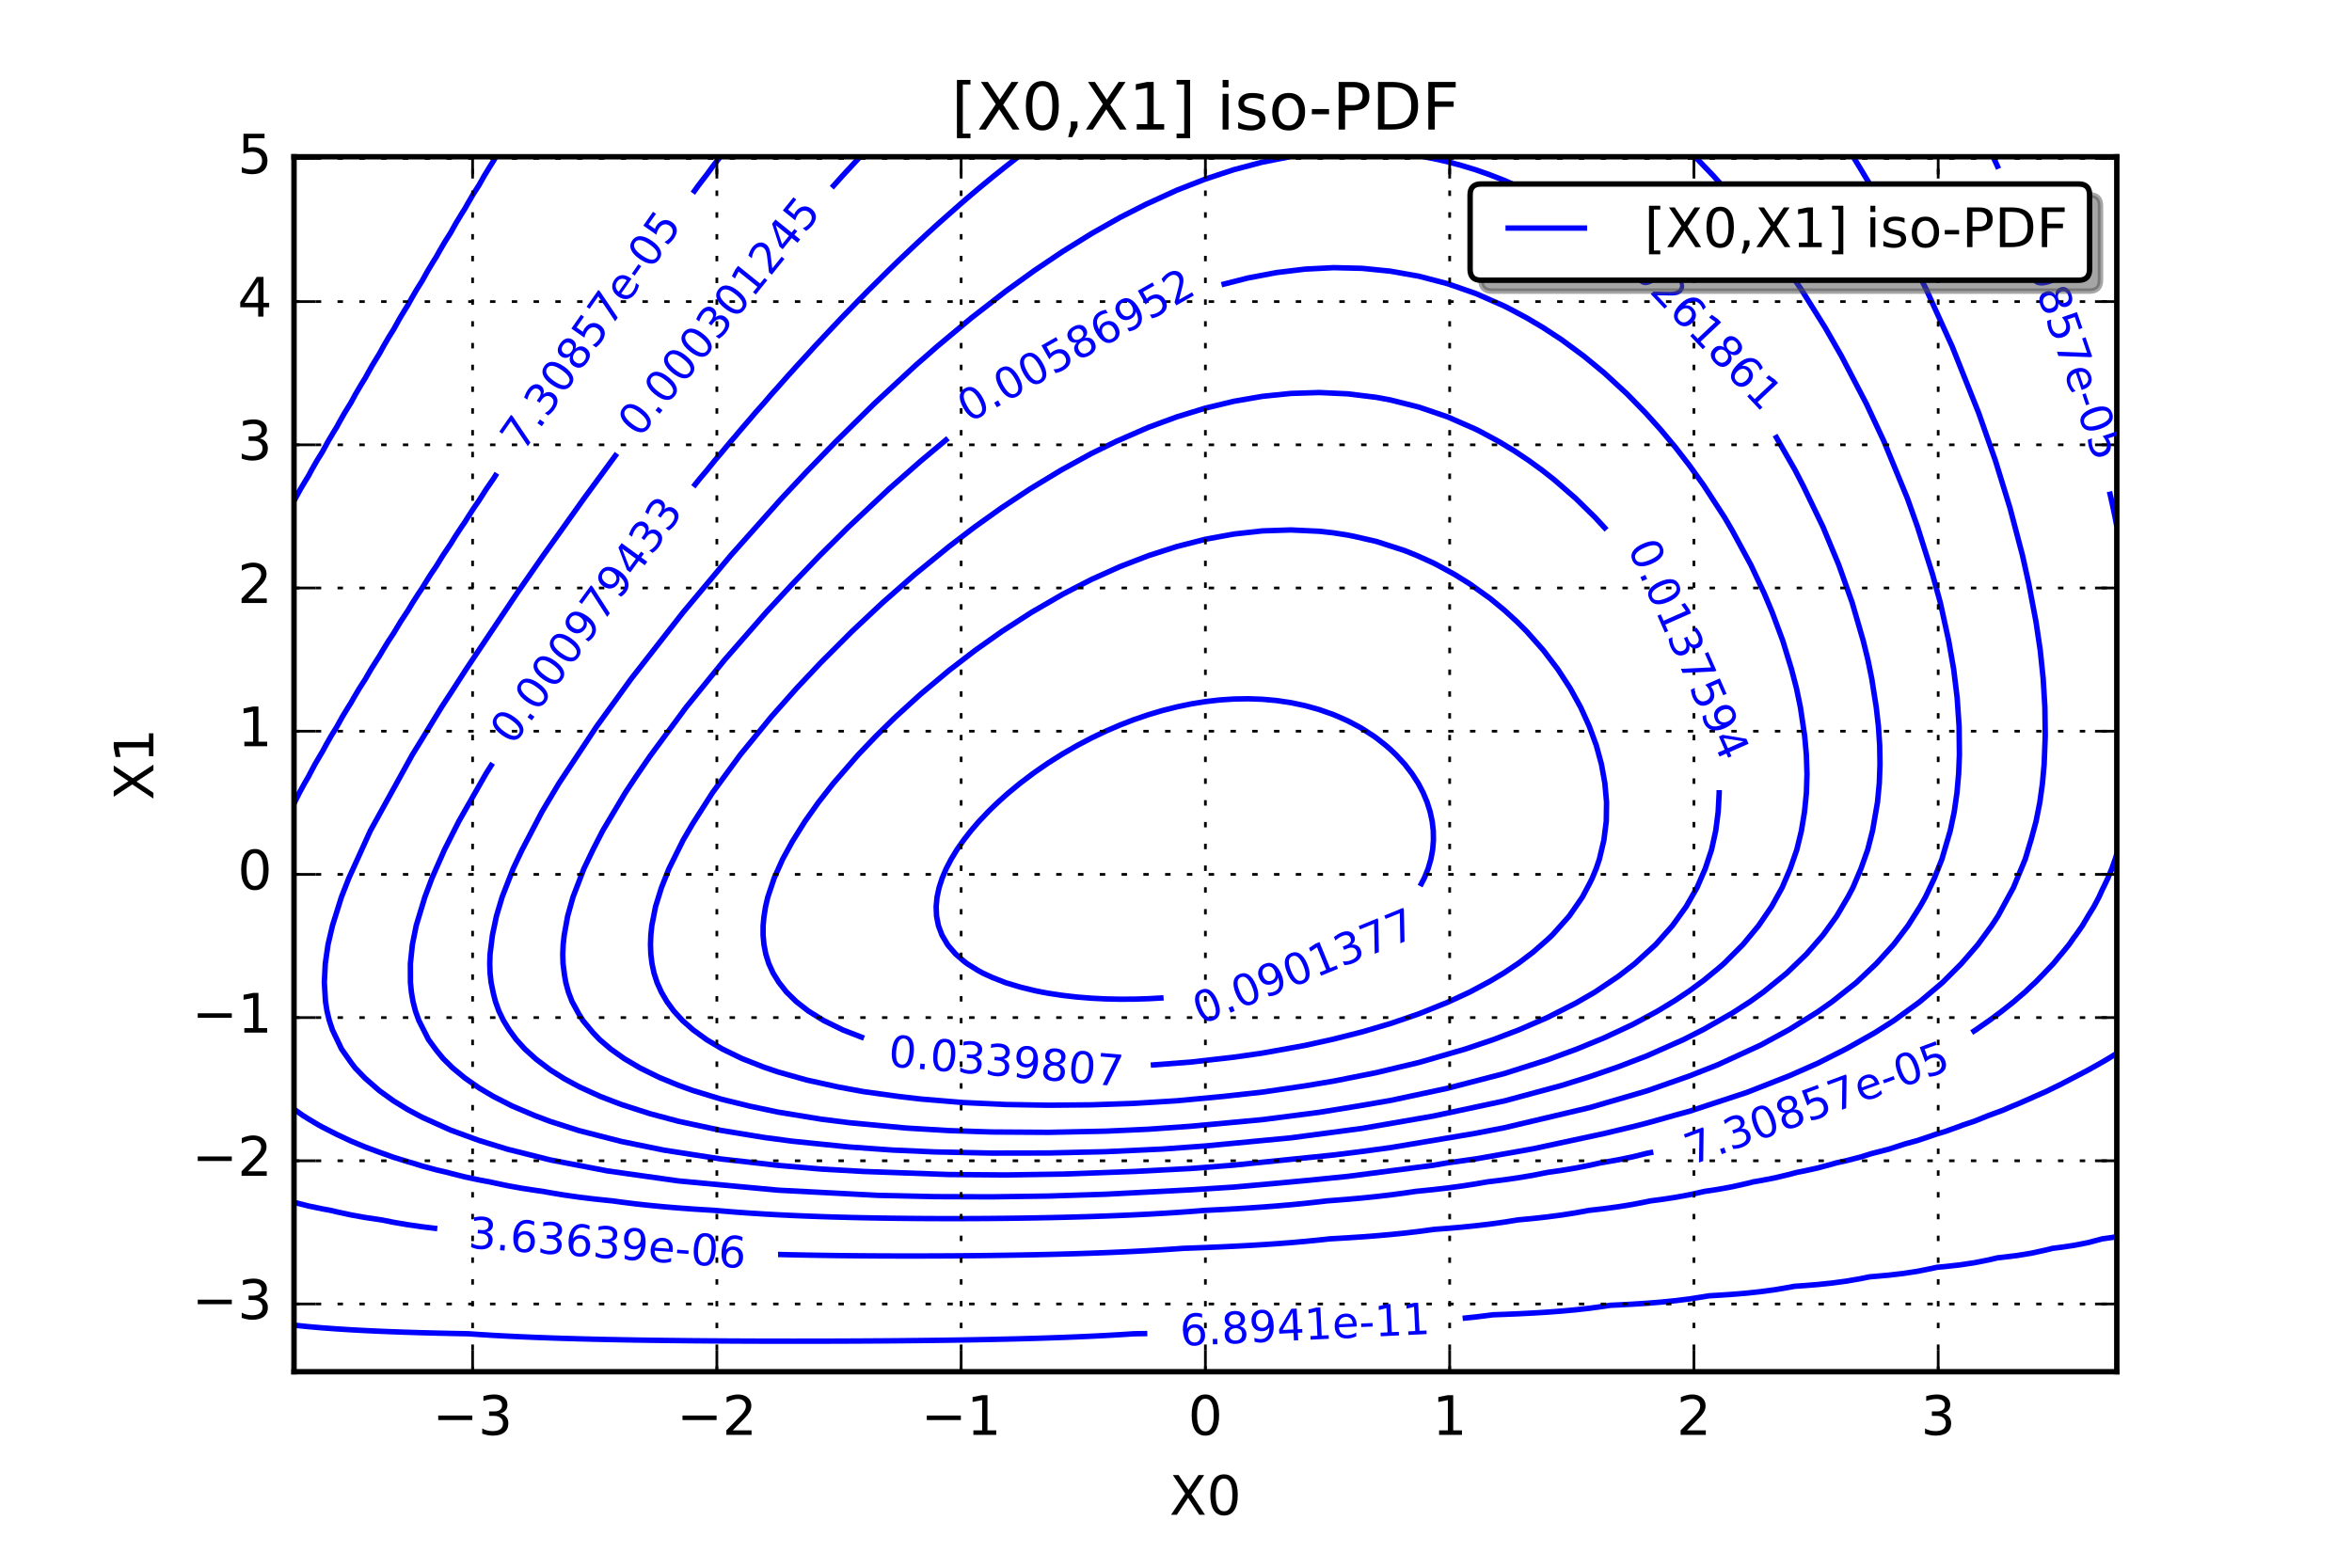 <?xml version="1.0" encoding="utf-8" standalone="no"?>
<!DOCTYPE svg PUBLIC "-//W3C//DTD SVG 1.1//EN"
  "http://www.w3.org/Graphics/SVG/1.1/DTD/svg11.dtd">
<!-- Created with matplotlib (http://matplotlib.org/) -->
<svg height="288pt" version="1.1" viewBox="0 0 432 288" width="432pt" xmlns="http://www.w3.org/2000/svg" xmlns:xlink="http://www.w3.org/1999/xlink">
 <defs>
  <style type="text/css">
*{stroke-linecap:butt;stroke-linejoin:round;stroke-miterlimit:100000;}
  </style>
 </defs>
 <g id="figure_1">
  <g id="patch_1">
   <path d="M 0 288 
L 432 288 
L 432 0 
L 0 0 
z
" style="fill:#ffffff;"/>
  </g>
  <g id="axes_1">
   <g id="patch_2">
    <path d="M 54 252 
L 388.8 252 
L 388.8 28.8 
L 54 28.8 
z
" style="fill:#ffffff;"/>
   </g>
   <g id="LineCollection_1">
    <path clip-path="url(#pf8ee06d7c6)" d="M 54 243.452 
L 56.616 243.716 
L 59.231 243.941 
L 61.847 244.133 
L 64.463 244.298 
L 67.078 244.439 
L 69.694 244.561 
L 72.309 244.666 
L 74.925 244.756 
L 77.541 244.835 
L 80.156 244.903 
L 82.772 244.962 
L 85.388 245.014 
L 86.012 245.025 
L 88.003 245.161 
L 90.619 245.321 
L 93.234 245.462 
L 95.85 245.586 
L 98.466 245.696 
L 101.081 245.793 
L 103.697 245.879 
L 106.312 245.954 
L 108.928 246.021 
L 111.544 246.08 
L 114.159 246.132 
L 116.775 246.178 
L 119.391 246.218 
L 122.006 246.252 
L 124.622 246.282 
L 127.237 246.308 
L 129.853 246.33 
L 132.469 246.348 
L 135.084 246.362 
L 137.7 246.374 
L 140.316 246.382 
L 142.931 246.387 
L 145.547 246.389 
L 148.162 246.388 
L 150.778 246.384 
L 153.394 246.377 
L 156.009 246.367 
L 158.625 246.354 
L 161.241 246.338 
L 163.856 246.319 
L 166.472 246.296 
L 169.088 246.269 
L 171.703 246.239 
L 174.319 246.204 
L 176.934 246.164 
L 179.55 246.118 
L 182.166 246.067 
L 184.781 246.009 
L 187.397 245.945 
L 190.012 245.872 
L 192.628 245.789 
L 195.244 245.697 
L 197.859 245.593 
L 200.475 245.476 
L 203.091 245.344 
L 205.706 245.194 
L 208.322 245.025 
L 210.731 244.989 
" style="fill:none;stroke:#0000ff;"/>
    <path clip-path="url(#pf8ee06d7c6)" d="M 268.647 242.186 
L 271.097 241.932 
L 273.712 241.606 
L 274.238 241.537 
L 276.328 241.462 
L 278.944 241.352 
L 281.559 241.219 
L 284.175 241.058 
L 286.791 240.862 
L 289.406 240.623 
L 292.022 240.33 
L 294.637 239.97 
L 295.796 239.794 
L 297.253 239.727 
L 299.869 239.59 
L 302.484 239.42 
L 305.1 239.211 
L 307.716 238.949 
L 310.331 238.623 
L 312.947 238.214 
L 313.904 238.05 
L 315.562 237.956 
L 318.178 237.782 
L 320.794 237.563 
L 323.409 237.286 
L 326.025 236.933 
L 328.641 236.484 
L 329.584 236.306 
L 331.256 236.192 
L 333.872 235.98 
L 336.488 235.709 
L 339.103 235.36 
L 341.719 234.908 
L 343.413 234.562 
L 344.334 234.488 
L 346.95 234.254 
L 349.566 233.95 
L 352.181 233.553 
L 354.797 233.031 
L 355.76 232.819 
L 357.413 232.663 
L 360.028 232.368 
L 362.644 231.977 
L 365.259 231.46 
L 366.894 231.075 
L 367.875 230.969 
L 370.491 230.65 
L 373.106 230.223 
L 375.722 229.652 
L 377 229.331 
L 378.337 229.166 
L 380.953 228.784 
L 383.569 228.268 
L 386.135 227.588 
L 386.184 227.581 
L 388.8 227.21 
" style="fill:none;stroke:#0000ff;"/>
   </g>
   <g id="LineCollection_2">
    <path clip-path="url(#pf8ee06d7c6)" d="M 54 220.878 
L 56.616 221.542 
L 59.231 222.086 
L 60.709 222.356 
L 61.847 222.627 
L 64.463 223.193 
L 67.078 223.663 
L 69.694 224.053 
L 70.024 224.1 
L 72.309 224.553 
L 74.925 224.998 
L 77.541 225.372 
L 80.156 225.688 
L 80.32 225.706 
" style="fill:none;stroke:#0000ff;"/>
    <path clip-path="url(#pf8ee06d7c6)" d="M 142.903 230.458 
L 142.931 230.458 
L 145.547 230.52 
L 148.162 230.573 
L 150.778 230.617 
L 153.394 230.654 
L 156.009 230.684 
L 158.625 230.707 
L 161.241 230.724 
L 163.856 230.734 
L 166.472 230.739 
L 169.088 230.737 
L 171.703 230.73 
L 174.319 230.717 
L 176.934 230.699 
L 179.55 230.674 
L 182.166 230.643 
L 184.781 230.606 
L 187.397 230.562 
L 190.012 230.51 
L 192.628 230.451 
L 195.244 230.383 
L 197.859 230.307 
L 200.475 230.22 
L 203.091 230.122 
L 205.706 230.012 
L 208.322 229.888 
L 210.938 229.749 
L 213.553 229.593 
L 216.169 229.417 
L 217.355 229.331 
L 218.784 229.282 
L 221.4 229.185 
L 224.016 229.075 
L 226.631 228.952 
L 229.247 228.814 
L 231.863 228.658 
L 234.478 228.482 
L 237.094 228.283 
L 239.709 228.057 
L 242.325 227.8 
L 244.265 227.588 
L 244.941 227.55 
L 247.556 227.397 
L 250.172 227.223 
L 252.787 227.023 
L 255.403 226.794 
L 258.019 226.53 
L 260.634 226.225 
L 263.25 225.872 
L 263.452 225.844 
L 265.866 225.663 
L 268.481 225.437 
L 271.097 225.174 
L 273.712 224.867 
L 276.328 224.508 
L 278.862 224.1 
L 278.944 224.093 
L 281.559 223.847 
L 284.175 223.557 
L 286.791 223.215 
L 289.406 222.808 
L 291.871 222.356 
L 292.022 222.34 
L 294.637 222.043 
L 297.253 221.689 
L 299.869 221.265 
L 302.484 220.755 
L 303.172 220.613 
L 305.1 220.36 
L 307.716 219.964 
L 310.331 219.485 
L 312.947 218.901 
L 313.09 218.869 
L 315.562 218.494 
L 318.178 218.015 
L 320.794 217.428 
L 322.016 217.125 
L 323.409 216.885 
L 326.025 216.377 
L 328.641 215.751 
L 330.017 215.381 
L 331.256 215.14 
L 333.872 214.57 
L 336.488 213.862 
L 337.26 213.637 
L 339.103 213.234 
L 341.719 212.558 
L 343.859 211.894 
L 344.334 211.778 
L 346.95 211.106 
L 349.566 210.261 
L 349.896 210.15 
L 352.181 209.527 
L 354.797 208.649 
L 355.475 208.406 
L 357.413 207.823 
L 360.028 206.876 
L 360.585 206.662 
L 362.644 205.979 
L 365.259 204.92 
L 365.262 204.919 
L 367.875 203.963 
L 369.695 203.175 
L 370.491 202.858 
L 373.106 201.72 
L 373.73 201.431 
L 375.722 200.56 
L 377.5 199.688 
L 378.337 199.29 
L 380.922 197.944 
L 380.953 197.928 
L 383.569 196.561 
L 384.217 196.2 
L 386.184 195.089 
L 387.254 194.456 
L 388.8 193.51 
" style="fill:none;stroke:#0000ff;"/>
    <path clip-path="url(#pf8ee06d7c6)" d="M 91.071 28.8 
L 90.619 29.597 
L 90.015 30.544 
L 88.951 32.288 
L 88.003 33.97 
L 87.965 34.031 
L 86.859 35.775 
L 85.843 37.519 
L 85.388 38.332 
L 84.799 39.263 
L 83.742 41.006 
L 82.772 42.75 
L 81.671 44.494 
L 80.66 46.237 
L 80.156 47.147 
L 79.632 47.981 
L 78.577 49.725 
L 77.61 51.469 
L 77.541 51.595 
L 76.525 53.212 
L 75.515 54.956 
L 74.925 56.03 
L 74.506 56.7 
L 73.449 58.444 
L 72.48 60.188 
L 72.309 60.5 
L 71.415 61.931 
L 70.4 63.675 
L 69.694 64.971 
L 69.415 65.419 
L 68.351 67.162 
L 67.377 68.906 
L 67.078 69.455 
L 66.334 70.65 
L 65.311 72.394 
L 64.463 73.963 
L 64.354 74.138 
L 63.278 75.881 
L 62.295 77.625 
L 61.847 78.455 
L 61.28 79.369 
L 60.245 81.112 
L 59.301 82.856 
L 59.231 82.986 
L 58.229 84.6 
L 57.235 86.344 
L 56.616 87.497 
L 56.25 88.088 
L 55.201 89.831 
L 54.245 91.575 
L 54 92.033 
" style="fill:none;stroke:#0000ff;"/>
   </g>
   <g id="LineCollection_3">
    <path clip-path="url(#pf8ee06d7c6)" d="M 54 203.767 
L 55.626 204.919 
L 56.616 205.539 
L 58.495 206.662 
L 59.231 207.066 
L 61.847 208.395 
L 61.87 208.406 
L 64.463 209.625 
L 65.72 210.15 
L 67.078 210.714 
L 69.694 211.684 
L 70.304 211.894 
L 72.309 212.613 
L 74.925 213.419 
L 75.697 213.637 
L 77.541 214.209 
L 80.156 214.918 
L 82.142 215.381 
L 82.772 215.55 
L 85.388 216.21 
L 88.003 216.764 
L 89.955 217.125 
L 90.619 217.274 
L 93.234 217.827 
L 95.85 218.297 
L 98.466 218.698 
L 99.694 218.869 
L 101.081 219.12 
L 103.697 219.551 
L 106.312 219.923 
L 108.928 220.244 
L 111.544 220.522 
L 112.473 220.613 
L 114.159 220.844 
L 116.775 221.169 
L 119.391 221.453 
L 122.006 221.701 
L 124.622 221.918 
L 127.237 222.108 
L 129.853 222.274 
L 131.275 222.356 
L 132.469 222.462 
L 135.084 222.675 
L 137.7 222.861 
L 140.316 223.026 
L 142.931 223.17 
L 145.547 223.296 
L 148.162 223.406 
L 150.778 223.502 
L 153.394 223.584 
L 156.009 223.655 
L 158.625 223.714 
L 161.241 223.763 
L 163.856 223.802 
L 166.472 223.832 
L 169.088 223.854 
L 171.703 223.867 
L 174.319 223.873 
L 176.934 223.871 
L 179.55 223.861 
L 182.166 223.843 
L 184.781 223.818 
L 187.397 223.784 
L 190.012 223.743 
L 192.628 223.693 
L 195.244 223.634 
L 197.859 223.565 
L 200.475 223.486 
L 203.091 223.396 
L 205.706 223.294 
L 208.322 223.179 
L 210.938 223.05 
L 213.553 222.904 
L 216.169 222.74 
L 218.784 222.557 
L 221.337 222.356 
L 221.4 222.353 
L 224.016 222.226 
L 226.631 222.084 
L 229.247 221.925 
L 231.863 221.747 
L 234.478 221.547 
L 237.094 221.322 
L 239.709 221.068 
L 242.325 220.782 
L 243.747 220.613 
L 244.941 220.525 
L 247.556 220.317 
L 250.172 220.083 
L 252.787 219.816 
L 255.403 219.512 
L 258.019 219.165 
L 260.019 218.869 
L 260.634 218.81 
L 263.25 218.544 
L 265.866 218.24 
L 268.481 217.89 
L 271.097 217.485 
L 273.162 217.125 
L 273.712 217.06 
L 276.328 216.734 
L 278.944 216.355 
L 281.559 215.914 
L 284.175 215.398 
L 284.257 215.381 
L 286.791 215.018 
L 289.406 214.579 
L 292.022 214.064 
L 293.93 213.637 
L 294.637 213.521 
L 297.253 213.062 
L 299.869 212.519 
L 302.412 211.894 
L 302.484 211.88 
L 303.672 211.651 
" style="fill:none;stroke:#0000ff;"/>
    <path clip-path="url(#pf8ee06d7c6)" d="M 362.142 189.685 
L 362.644 189.365 
L 362.859 189.225 
L 365.259 187.557 
L 365.368 187.481 
L 367.712 185.738 
L 367.875 185.605 
L 369.913 183.994 
L 370.491 183.483 
L 371.945 182.25 
L 373.106 181.135 
L 373.798 180.506 
L 375.502 178.762 
L 375.722 178.514 
L 377.157 177.019 
L 378.337 175.573 
L 378.603 175.275 
L 380.027 173.531 
L 380.953 172.196 
L 381.269 171.787 
L 382.494 170.044 
L 383.524 168.3 
L 383.569 168.217 
L 384.595 166.556 
L 385.515 164.812 
L 386.184 163.341 
L 386.328 163.069 
L 387.166 161.325 
L 387.885 159.581 
L 388.506 157.838 
L 388.8 156.901 
" style="fill:none;stroke:#0000ff;"/>
    <path clip-path="url(#pf8ee06d7c6)" d="M 388.8 96.642 
L 388.492 95.062 
L 388.132 93.319 
L 387.748 91.575 
L 387.452 90.305 
" style="fill:none;stroke:#0000ff;"/>
    <path clip-path="url(#pf8ee06d7c6)" d="M 367.08 31.001 
L 366.883 30.544 
L 366.086 28.8 
" style="fill:none;stroke:#0000ff;"/>
    <path clip-path="url(#pf8ee06d7c6)" d="M 132.29 28.8 
L 130.933 30.544 
L 129.853 32.025 
L 129.649 32.288 
L 128.308 34.031 
L 127.255 35.494 
" style="fill:none;stroke:#0000ff;"/>
    <path clip-path="url(#pf8ee06d7c6)" d="M 91.267 86.94 
L 90.619 87.97 
L 90.537 88.088 
L 89.329 89.831 
L 88.22 91.575 
L 88.003 91.922 
L 87.036 93.319 
L 85.909 95.062 
L 85.388 95.903 
L 84.766 96.806 
L 83.617 98.55 
L 82.772 99.925 
L 82.52 100.294 
L 81.348 102.037 
L 80.275 103.781 
L 80.156 103.976 
L 79.103 105.525 
L 78.008 107.269 
L 77.541 108.043 
L 76.887 109.013 
L 75.766 110.756 
L 74.925 112.165 
L 74.701 112.5 
L 73.554 114.244 
L 72.506 115.987 
L 72.309 116.321 
L 71.375 117.731 
L 70.302 119.475 
L 69.694 120.52 
L 69.236 121.219 
L 68.135 122.963 
L 67.13 124.706 
L 67.078 124.796 
L 66.011 126.45 
L 64.98 128.194 
L 64.463 129.114 
L 63.939 129.938 
L 62.88 131.681 
L 61.914 133.425 
L 61.847 133.547 
L 60.84 135.169 
L 59.848 136.912 
L 59.231 138.069 
L 58.875 138.656 
L 57.854 140.4 
L 56.925 142.144 
L 56.616 142.75 
L 55.95 143.887 
L 54.995 145.631 
L 54.127 147.375 
L 54 147.638 
" style="fill:none;stroke:#0000ff;"/>
   </g>
   <g id="LineCollection_4">
    <path clip-path="url(#pf8ee06d7c6)" d="M 157.97 28.8 
L 156.361 30.544 
L 156.009 30.93 
L 154.743 32.288 
L 153.394 33.802 
L 153.184 34.031 
L 152.772 34.484 
" style="fill:none;stroke:#0000ff;"/>
    <path clip-path="url(#pf8ee06d7c6)" d="M 113.32 83.309 
L 107.256 91.575 
L 103.535 96.806 
L 99.788 102.037 
L 94.941 109.013 
L 85.601 122.963 
L 82.772 127.347 
L 81.08 129.938 
L 77.541 135.726 
L 75.734 138.656 
L 68.029 152.606 
L 64.071 161.325 
L 62.707 164.812 
L 61.066 170.044 
L 60.25 173.531 
L 59.747 177.019 
L 59.574 180.506 
L 59.784 183.994 
L 60.062 185.738 
L 60.481 187.481 
L 61.067 189.225 
L 62.732 192.713 
L 64.463 195.178 
L 65.239 196.2 
L 67.078 198.103 
L 69.694 200.38 
L 72.309 202.26 
L 74.925 203.863 
L 77.541 205.254 
L 82.772 207.611 
L 88.003 209.523 
L 93.234 211.128 
L 101.081 213.092 
L 111.544 215.105 
L 124.622 216.949 
L 142.931 218.649 
L 161.241 219.6 
L 171.703 219.832 
L 182.166 219.869 
L 192.628 219.728 
L 203.091 219.393 
L 218.784 218.579 
L 226.631 218.078 
L 234.478 217.374 
L 239.709 216.892 
L 247.556 216.111 
L 263.25 214.075 
L 265.866 213.626 
L 271.097 212.894 
L 281.559 211.047 
L 294.637 208.24 
L 299.869 206.989 
L 302.484 206.321 
L 307.716 204.853 
L 310.331 204.142 
L 320.794 200.705 
L 328.641 197.634 
L 333.872 195.329 
L 339.103 192.681 
L 344.334 189.735 
L 347.875 187.481 
L 352.181 184.352 
L 352.657 183.994 
L 356.776 180.506 
L 360.26 177.019 
L 362.644 174.276 
L 363.283 173.531 
L 365.83 170.044 
L 366.971 168.3 
L 369.81 163.069 
L 371.983 157.838 
L 373.106 154.088 
L 373.976 150.863 
L 374.665 147.375 
L 375.146 143.887 
L 375.457 140.4 
L 375.66 135.169 
L 375.591 129.938 
L 375.28 124.706 
L 374.738 119.475 
L 373.963 114.244 
L 372.638 107.269 
L 371.478 102.037 
L 369.183 93.319 
L 366.497 84.6 
L 363.437 75.881 
L 358.572 63.675 
L 353.822 53.212 
L 350.339 46.237 
L 344.334 35.359 
L 341.719 30.987 
L 340.386 28.8 
L 340.386 28.8 
" style="fill:none;stroke:#0000ff;"/>
   </g>
   <g id="LineCollection_5">
    <path clip-path="url(#pf8ee06d7c6)" d="M 187.007 28.8 
L 184.781 30.544 
L 182.597 32.288 
L 182.166 32.635 
L 180.466 34.031 
L 179.55 34.794 
L 178.389 35.775 
L 176.934 37.024 
L 176.364 37.519 
L 174.386 39.263 
L 174.319 39.322 
L 172.419 41.006 
L 171.703 41.655 
L 170.498 42.75 
L 169.088 44.063 
L 168.624 44.494 
L 166.776 46.237 
L 166.472 46.527 
L 164.939 47.981 
L 163.856 49.038 
L 163.148 49.725 
L 161.394 51.469 
L 161.241 51.621 
L 159.628 53.212 
L 158.625 54.236 
L 157.91 54.956 
L 156.224 56.7 
L 156.009 56.923 
L 154.523 58.444 
L 153.394 59.646 
L 152.875 60.188 
L 151.235 61.931 
L 150.778 62.427 
L 149.599 63.675 
L 148.162 65.265 
L 148.02 65.419 
L 146.407 67.162 
L 145.547 68.131 
L 144.837 68.906 
L 143.289 70.65 
L 142.931 71.06 
L 141.727 72.394 
L 140.316 74.041 
L 140.229 74.138 
L 138.682 75.881 
L 137.7 77.045 
L 137.192 77.625 
L 135.697 79.369 
L 135.084 80.106 
L 134.212 81.112 
L 132.764 82.856 
L 132.469 83.217 
L 131.286 84.6 
L 129.881 86.344 
L 129.853 86.378 
L 128.408 88.088 
L 127.349 89.424 
" style="fill:none;stroke:#0000ff;"/>
    <path clip-path="url(#pf8ee06d7c6)" d="M 90.48 140.202 
L 89.254 142.144 
L 84.288 150.863 
L 81.645 156.094 
L 79.338 161.325 
L 78.03 164.812 
L 76.446 170.044 
L 75.743 173.531 
L 75.378 177.019 
L 75.389 180.506 
L 75.559 182.25 
L 75.858 183.994 
L 76.307 185.738 
L 76.934 187.481 
L 78.699 190.969 
L 80.156 192.959 
L 81.378 194.456 
L 83.154 196.2 
L 85.388 198.043 
L 88.003 199.871 
L 90.635 201.431 
L 94.049 203.175 
L 98.158 204.919 
L 101.081 206.022 
L 106.312 207.695 
L 114.159 209.706 
L 122.006 211.3 
L 132.469 212.924 
L 142.931 214.094 
L 150.778 214.765 
L 158.625 215.211 
L 174.319 215.772 
L 184.781 215.85 
L 195.244 215.689 
L 208.322 215.209 
L 218.784 214.66 
L 226.631 214.046 
L 244.941 212.182 
L 250.172 211.534 
L 255.403 210.826 
L 271.097 208.182 
L 276.328 207.173 
L 292.022 203.465 
L 302.484 200.408 
L 310.331 197.653 
L 315.562 195.588 
L 323.409 191.981 
L 328.641 189.138 
L 333.872 185.88 
L 336.546 183.994 
L 340.956 180.506 
L 344.639 177.019 
L 347.805 173.531 
L 350.455 170.044 
L 352.658 166.556 
L 353.648 164.812 
L 355.301 161.325 
L 356.676 157.838 
L 358.211 152.606 
L 358.943 149.119 
L 359.442 145.631 
L 359.749 142.144 
L 359.89 138.656 
L 359.831 133.425 
L 359.477 128.194 
L 358.842 122.963 
L 357.924 117.731 
L 356.395 110.756 
L 354.962 105.525 
L 352.181 96.748 
L 350.347 91.575 
L 346.044 81.112 
L 342.781 74.138 
L 338.231 65.419 
L 335.237 60.188 
L 330.875 53.212 
L 327.333 47.981 
L 322.129 41.006 
L 317.801 35.775 
L 314.691 32.288 
L 311.348 28.8 
L 311.348 28.8 
" style="fill:none;stroke:#0000ff;"/>
   </g>
   <g id="LineCollection_6">
    <path clip-path="url(#pf8ee06d7c6)" d="M 236.857 28.8 
L 231.863 29.784 
L 226.631 31.171 
L 221.4 32.891 
L 216.169 34.934 
L 210.503 37.519 
L 205.706 39.955 
L 200.475 42.921 
L 195.135 46.237 
L 189.954 49.725 
L 184.781 53.459 
L 178.364 58.444 
L 172.101 63.675 
L 168.121 67.162 
L 160.594 74.138 
L 153.394 81.246 
L 148.162 86.648 
L 143.545 91.575 
L 134.223 102.037 
L 125.463 112.5 
L 115.923 124.706 
L 109.603 133.425 
L 102.672 143.887 
L 99.552 149.119 
L 95.85 156.205 
L 94.252 159.581 
L 92.223 164.812 
L 91.183 168.3 
L 90.445 171.787 
L 90.01 175.275 
L 89.952 177.019 
L 90.012 178.762 
L 90.204 180.506 
L 90.619 182.51 
L 91.001 183.994 
L 91.628 185.738 
L 92.472 187.481 
L 93.541 189.225 
L 94.814 190.969 
L 96.397 192.713 
L 98.466 194.585 
L 101.081 196.559 
L 103.697 198.206 
L 106.457 199.688 
L 110.272 201.431 
L 114.159 202.92 
L 119.391 204.598 
L 124.622 205.996 
L 132.469 207.67 
L 140.316 208.959 
L 145.547 209.654 
L 156.009 210.717 
L 163.856 211.273 
L 171.703 211.619 
L 182.166 211.833 
L 192.628 211.813 
L 203.091 211.574 
L 213.553 211.09 
L 221.4 210.523 
L 237.094 209.031 
L 250.172 207.3 
L 263.25 205.033 
L 276.328 202.247 
L 286.791 199.419 
L 292.022 197.783 
L 297.253 195.98 
L 302.484 193.971 
L 309.247 190.969 
L 312.947 189.091 
L 318.178 186.113 
L 321.457 183.994 
L 323.892 182.25 
L 328.185 178.762 
L 331.797 175.275 
L 334.835 171.787 
L 337.352 168.3 
L 339.409 164.812 
L 340.331 163.069 
L 341.808 159.581 
L 343.05 156.094 
L 343.941 152.606 
L 344.846 147.375 
L 345.179 143.887 
L 345.305 140.4 
L 345.246 136.912 
L 345.014 133.425 
L 344.618 129.938 
L 343.796 124.706 
L 343.09 121.219 
L 342.23 117.731 
L 340.21 110.756 
L 337.737 103.781 
L 334.838 96.806 
L 331.256 89.368 
L 329.699 86.344 
L 326.029 79.937 
L 326.029 79.937 
" style="fill:none;stroke:#0000ff;"/>
    <path clip-path="url(#pf8ee06d7c6)" d="M 286.483 38.292 
L 285.146 37.519 
L 284.175 36.957 
L 281.937 35.775 
L 281.559 35.574 
L 278.944 34.306 
L 278.314 34.031 
L 276.328 33.153 
L 274.106 32.288 
L 273.712 32.132 
L 271.097 31.207 
L 268.907 30.544 
L 268.481 30.411 
L 265.866 29.706 
L 263.25 29.124 
L 261.457 28.8 
" style="fill:none;stroke:#0000ff;"/>
   </g>
   <g id="LineCollection_7">
    <path clip-path="url(#pf8ee06d7c6)" d="M 174.12 80.511 
L 169.088 84.718 
L 163.277 89.831 
L 155.857 96.806 
L 150.589 102.037 
L 145.547 107.281 
L 140.714 112.5 
L 133.095 121.219 
L 126.015 129.938 
L 119.391 138.911 
L 116.775 142.725 
L 114.854 145.631 
L 110.706 152.606 
L 108.917 156.094 
L 107.249 159.581 
L 105.24 164.812 
L 104.261 168.3 
L 103.631 171.787 
L 103.439 173.531 
L 103.364 175.275 
L 103.415 177.019 
L 103.697 179.224 
L 103.927 180.506 
L 104.401 182.25 
L 105.069 183.994 
L 106.312 186.264 
L 107.07 187.481 
L 108.928 189.716 
L 110.125 190.969 
L 112.168 192.713 
L 114.622 194.456 
L 117.563 196.2 
L 121.12 197.944 
L 124.622 199.382 
L 127.237 200.327 
L 132.469 201.924 
L 137.7 203.208 
L 142.931 204.311 
L 150.778 205.593 
L 156.009 206.253 
L 166.472 207.235 
L 174.319 207.703 
L 182.166 207.957 
L 192.628 208.023 
L 203.091 207.806 
L 210.938 207.449 
L 218.784 206.898 
L 231.863 205.69 
L 242.325 204.342 
L 249.507 203.175 
L 255.403 202.164 
L 265.866 199.926 
L 276.328 197.212 
L 284.175 194.718 
L 289.642 192.713 
L 294.637 190.664 
L 299.869 188.216 
L 304.471 185.738 
L 307.716 183.762 
L 310.331 182.012 
L 312.947 180.087 
L 315.562 177.944 
L 316.637 177.019 
L 320.127 173.531 
L 323.011 170.044 
L 325.395 166.556 
L 327.328 163.069 
L 328.822 159.581 
L 330.03 156.094 
L 330.872 152.606 
L 331.445 149.119 
L 331.791 145.631 
L 331.895 142.144 
L 331.781 138.656 
L 331.464 135.169 
L 330.688 129.938 
L 329.965 126.45 
L 329.056 122.963 
L 327.458 117.731 
L 325.51 112.5 
L 324.047 109.013 
L 321.589 103.781 
L 318.178 97.483 
L 316.766 95.062 
L 312.947 89.194 
L 310.331 85.542 
L 307.716 82.161 
L 305.1 79.025 
L 302.275 75.881 
L 298.872 72.394 
L 294.637 68.493 
L 290.904 65.419 
L 286.791 62.383 
L 283.433 60.188 
L 280.494 58.444 
L 277.227 56.7 
L 276.328 56.241 
L 271.097 53.939 
L 265.866 52.117 
L 260.634 50.748 
L 255.403 49.822 
L 250.172 49.295 
L 244.941 49.172 
L 239.709 49.44 
L 234.478 50.072 
L 229.247 51.063 
L 224.357 52.306 
L 224.357 52.306 
" style="fill:none;stroke:#0000ff;"/>
   </g>
   <g id="LineCollection_8">
    <path clip-path="url(#pf8ee06d7c6)" d="M 295.08 97.337 
L 292.986 95.062 
L 289.406 91.554 
L 285.419 88.088 
L 283.194 86.344 
L 280.792 84.6 
L 278.176 82.856 
L 275.294 81.112 
L 272.066 79.369 
L 271.097 78.871 
L 265.866 76.579 
L 260.634 74.793 
L 255.403 73.481 
L 252.787 72.994 
L 247.556 72.354 
L 242.325 72.112 
L 237.094 72.278 
L 231.863 72.813 
L 226.631 73.72 
L 221.4 74.976 
L 216.169 76.577 
L 210.938 78.504 
L 204.959 81.112 
L 200.475 83.305 
L 194.935 86.344 
L 189.179 89.831 
L 183.915 93.319 
L 179.031 96.806 
L 174.319 100.398 
L 168.026 105.525 
L 162.064 110.756 
L 156.488 115.987 
L 150.778 121.704 
L 146.304 126.45 
L 141.667 131.681 
L 135.972 138.656 
L 130.863 145.631 
L 127.237 151.311 
L 125.465 154.35 
L 122.874 159.581 
L 121.491 163.069 
L 120.405 166.556 
L 119.722 170.044 
L 119.541 171.787 
L 119.477 173.531 
L 119.542 175.275 
L 119.751 177.019 
L 120.123 178.762 
L 120.685 180.506 
L 121.472 182.25 
L 122.486 183.994 
L 123.762 185.738 
L 125.361 187.481 
L 127.34 189.225 
L 129.853 191.04 
L 132.671 192.713 
L 136.261 194.456 
L 140.316 196.051 
L 142.931 196.937 
L 148.162 198.41 
L 153.965 199.688 
L 158.625 200.546 
L 165.088 201.431 
L 169.088 201.901 
L 176.934 202.549 
L 184.781 202.91 
L 192.628 203.041 
L 200.475 202.968 
L 208.322 202.7 
L 216.169 202.222 
L 224.61 201.431 
L 231.863 200.631 
L 239.709 199.482 
L 244.941 198.613 
L 252.787 197.055 
L 260.634 195.185 
L 269.161 192.713 
L 274.331 190.969 
L 278.944 189.206 
L 284.175 186.946 
L 289.406 184.298 
L 292.95 182.25 
L 297.253 179.359 
L 299.869 177.344 
L 300.279 177.019 
L 304.098 173.531 
L 307.191 170.044 
L 309.698 166.556 
L 311.694 163.069 
L 313.208 159.581 
L 314.368 156.094 
L 315.137 152.606 
L 315.584 149.119 
L 315.767 145.631 
L 315.763 145.155 
L 315.763 145.155 
" style="fill:none;stroke:#0000ff;"/>
   </g>
   <g id="LineCollection_9">
    <path clip-path="url(#pf8ee06d7c6)" d="M 211.362 195.671 
L 218.784 195.107 
L 226.631 194.213 
L 231.863 193.466 
L 239.709 192.052 
L 244.941 190.894 
L 250.172 189.573 
L 255.403 188.034 
L 260.634 186.241 
L 265.866 184.142 
L 269.953 182.25 
L 273.712 180.244 
L 276.328 178.674 
L 278.944 176.922 
L 281.559 174.94 
L 284.175 172.659 
L 285.106 171.787 
L 288.221 168.3 
L 290.64 164.812 
L 292.022 162.198 
L 292.453 161.325 
L 293.176 159.581 
L 293.765 157.838 
L 294.591 154.35 
L 295.03 150.863 
L 295.081 147.375 
L 294.77 143.887 
L 294.143 140.4 
L 293.192 136.912 
L 291.906 133.425 
L 290.327 129.938 
L 288.409 126.45 
L 286.139 122.963 
L 283.488 119.475 
L 280.397 115.987 
L 278.657 114.244 
L 276.328 112.107 
L 273.712 109.953 
L 269.958 107.269 
L 267.157 105.525 
L 263.961 103.781 
L 263.25 103.415 
L 260.198 102.037 
L 258.019 101.155 
L 252.787 99.467 
L 248.785 98.55 
L 247.556 98.302 
L 244.941 97.892 
L 242.325 97.603 
L 237.094 97.358 
L 231.863 97.531 
L 226.631 98.109 
L 221.4 99.066 
L 216.169 100.398 
L 210.938 102.079 
L 205.706 104.096 
L 200.475 106.448 
L 195.244 109.143 
L 189.448 112.5 
L 184.04 115.987 
L 179.111 119.475 
L 174.319 123.158 
L 169.088 127.526 
L 164.516 131.681 
L 160.957 135.169 
L 157.62 138.656 
L 153.08 143.887 
L 150.344 147.375 
L 147.869 150.863 
L 145.547 154.571 
L 143.753 157.838 
L 142.193 161.325 
L 141.023 164.812 
L 140.613 166.556 
L 140.316 168.428 
L 140.164 170.044 
L 140.156 171.787 
L 140.319 173.531 
L 140.656 175.275 
L 141.203 177.019 
L 141.999 178.762 
L 143.081 180.506 
L 144.461 182.25 
L 146.238 183.994 
L 148.477 185.738 
L 151.287 187.481 
L 154.847 189.225 
L 158.695 190.712 
L 158.695 190.712 
" style="fill:none;stroke:#0000ff;"/>
   </g>
   <g id="LineCollection_10">
    <path clip-path="url(#pf8ee06d7c6)" d="M 260.836 162.786 
L 261.602 161.325 
L 262.307 159.581 
L 262.816 157.838 
L 263.139 156.094 
L 263.25 154.743 
L 263.283 154.35 
L 263.252 152.606 
L 263.25 152.587 
L 263.049 150.863 
L 262.674 149.119 
L 262.124 147.375 
L 261.396 145.631 
L 260.634 144.167 
L 260.481 143.887 
L 259.354 142.144 
L 258.019 140.4 
L 256.407 138.656 
L 255.403 137.695 
L 254.503 136.912 
L 252.787 135.562 
L 252.226 135.169 
L 250.172 133.841 
L 249.433 133.425 
L 247.556 132.435 
L 245.868 131.681 
L 244.941 131.287 
L 242.325 130.363 
L 240.815 129.938 
L 239.709 129.635 
L 237.094 129.084 
L 234.478 128.698 
L 231.863 128.464 
L 229.247 128.373 
L 226.631 128.417 
L 224.016 128.591 
L 221.4 128.891 
L 218.784 129.314 
L 216.169 129.86 
L 215.864 129.938 
L 213.553 130.517 
L 210.938 131.295 
L 209.811 131.681 
L 208.322 132.188 
L 205.706 133.198 
L 205.18 133.425 
L 203.091 134.325 
L 201.321 135.169 
L 200.475 135.574 
L 197.929 136.912 
L 197.859 136.95 
L 195.244 138.454 
L 194.916 138.656 
L 192.628 140.099 
L 192.181 140.4 
L 190.012 141.898 
L 189.676 142.144 
L 187.397 143.868 
L 187.373 143.887 
L 185.256 145.631 
L 184.781 146.042 
L 183.301 147.375 
L 182.166 148.461 
L 181.499 149.119 
L 179.848 150.863 
L 179.55 151.201 
L 178.342 152.606 
L 176.981 154.35 
L 176.934 154.415 
L 175.766 156.094 
L 174.702 157.838 
L 174.319 158.571 
L 173.793 159.581 
L 173.05 161.325 
L 172.484 163.069 
L 172.11 164.812 
L 171.946 166.556 
L 172.019 168.3 
L 172.362 170.044 
L 173.017 171.787 
L 174.041 173.531 
L 174.319 173.875 
L 175.532 175.275 
L 176.934 176.488 
L 177.609 177.019 
L 179.55 178.234 
L 180.504 178.762 
L 182.166 179.529 
L 184.641 180.506 
L 184.781 180.554 
L 187.397 181.337 
L 190.012 181.981 
L 191.338 182.25 
L 192.628 182.487 
L 195.244 182.876 
L 197.859 183.171 
L 200.475 183.381 
L 203.091 183.511 
L 205.706 183.567 
L 208.322 183.553 
L 210.938 183.472 
L 213.553 183.326 
L 213.718 183.313 
" style="fill:none;stroke:#0000ff;"/>
   </g>
   <g id="patch_3">
    <path d="M 54 252 
L 388.8 252 
" style="fill:none;stroke:#000000;stroke-linecap:square;stroke-linejoin:miter;"/>
   </g>
   <g id="patch_4">
    <path d="M 54 252 
L 54 28.8 
" style="fill:none;stroke:#000000;stroke-linecap:square;stroke-linejoin:miter;"/>
   </g>
   <g id="patch_5">
    <path d="M 388.8 252 
L 388.8 28.8 
" style="fill:none;stroke:#000000;stroke-linecap:square;stroke-linejoin:miter;"/>
   </g>
   <g id="patch_6">
    <path d="M 54 28.8 
L 388.8 28.8 
" style="fill:none;stroke:#000000;stroke-linecap:square;stroke-linejoin:miter;"/>
   </g>
   <g id="matplotlib.axis_1">
    <g id="xtick_1">
     <g id="line2d_1">
      <path clip-path="url(#pf8ee06d7c6)" d="M 86.804 252 
L 86.804 28.8 
" style="fill:none;stroke:#000000;stroke-dasharray:1,3;stroke-dashoffset:0.0;stroke-width:0.5;"/>
     </g>
     <g id="line2d_2">
      <defs>
       <path d="M 0 0 
L 0 -4 
" id="m7c1c7934ff" style="stroke:#000000;stroke-width:0.5;"/>
      </defs>
      <g>
       <use style="stroke:#000000;stroke-width:0.5;" x="86.804" xlink:href="#m7c1c7934ff" y="252.0"/>
      </g>
     </g>
     <g id="line2d_3">
      <defs>
       <path d="M 0 0 
L 0 4 
" id="m91815daf0e" style="stroke:#000000;stroke-width:0.5;"/>
      </defs>
      <g>
       <use style="stroke:#000000;stroke-width:0.5;" x="86.804" xlink:href="#m91815daf0e" y="28.8"/>
      </g>
     </g>
     <g id="text_1">
      <!-- −3 -->
      <defs>
       <path d="M 40.578 39.312 
Q 47.656 37.797 51.625 33 
Q 55.609 28.219 55.609 21.188 
Q 55.609 10.406 48.188 4.484 
Q 40.766 -1.422 27.094 -1.422 
Q 22.516 -1.422 17.656 -0.516 
Q 12.797 0.391 7.625 2.203 
L 7.625 11.719 
Q 11.719 9.328 16.594 8.109 
Q 21.484 6.891 26.812 6.891 
Q 36.078 6.891 40.938 10.547 
Q 45.797 14.203 45.797 21.188 
Q 45.797 27.641 41.281 31.266 
Q 36.766 34.906 28.719 34.906 
L 20.219 34.906 
L 20.219 43.016 
L 29.109 43.016 
Q 36.375 43.016 40.234 45.922 
Q 44.094 48.828 44.094 54.297 
Q 44.094 59.906 40.109 62.906 
Q 36.141 65.922 28.719 65.922 
Q 24.656 65.922 20.016 65.031 
Q 15.375 64.156 9.812 62.312 
L 9.812 71.094 
Q 15.438 72.656 20.344 73.438 
Q 25.25 74.219 29.594 74.219 
Q 40.828 74.219 47.359 69.109 
Q 53.906 64.016 53.906 55.328 
Q 53.906 49.266 50.438 45.094 
Q 46.969 40.922 40.578 39.312 
" id="BitstreamVeraSans-Roman-33"/>
       <path d="M 10.594 35.5 
L 73.188 35.5 
L 73.188 27.203 
L 10.594 27.203 
z
" id="BitstreamVeraSans-Roman-2212"/>
      </defs>
      <g transform="translate(79.433 263.598)scale(0.1 -0.1)">
       <use xlink:href="#BitstreamVeraSans-Roman-2212"/>
       <use x="83.789" xlink:href="#BitstreamVeraSans-Roman-33"/>
      </g>
     </g>
    </g>
    <g id="xtick_2">
     <g id="line2d_4">
      <path clip-path="url(#pf8ee06d7c6)" d="M 131.669 252 
L 131.669 28.8 
" style="fill:none;stroke:#000000;stroke-dasharray:1,3;stroke-dashoffset:0.0;stroke-width:0.5;"/>
     </g>
     <g id="line2d_5">
      <g>
       <use style="stroke:#000000;stroke-width:0.5;" x="131.669" xlink:href="#m7c1c7934ff" y="252.0"/>
      </g>
     </g>
     <g id="line2d_6">
      <g>
       <use style="stroke:#000000;stroke-width:0.5;" x="131.669" xlink:href="#m91815daf0e" y="28.8"/>
      </g>
     </g>
     <g id="text_2">
      <!-- −2 -->
      <defs>
       <path d="M 19.188 8.297 
L 53.609 8.297 
L 53.609 0 
L 7.328 0 
L 7.328 8.297 
Q 12.938 14.109 22.625 23.891 
Q 32.328 33.688 34.812 36.531 
Q 39.547 41.844 41.422 45.531 
Q 43.312 49.219 43.312 52.781 
Q 43.312 58.594 39.234 62.25 
Q 35.156 65.922 28.609 65.922 
Q 23.969 65.922 18.812 64.312 
Q 13.672 62.703 7.812 59.422 
L 7.812 69.391 
Q 13.766 71.781 18.938 73 
Q 24.125 74.219 28.422 74.219 
Q 39.75 74.219 46.484 68.547 
Q 53.219 62.891 53.219 53.422 
Q 53.219 48.922 51.531 44.891 
Q 49.859 40.875 45.406 35.406 
Q 44.188 33.984 37.641 27.219 
Q 31.109 20.453 19.188 8.297 
" id="BitstreamVeraSans-Roman-32"/>
      </defs>
      <g transform="translate(124.298 263.598)scale(0.1 -0.1)">
       <use xlink:href="#BitstreamVeraSans-Roman-2212"/>
       <use x="83.789" xlink:href="#BitstreamVeraSans-Roman-32"/>
      </g>
     </g>
    </g>
    <g id="xtick_3">
     <g id="line2d_7">
      <path clip-path="url(#pf8ee06d7c6)" d="M 176.535 252 
L 176.535 28.8 
" style="fill:none;stroke:#000000;stroke-dasharray:1,3;stroke-dashoffset:0.0;stroke-width:0.5;"/>
     </g>
     <g id="line2d_8">
      <g>
       <use style="stroke:#000000;stroke-width:0.5;" x="176.535" xlink:href="#m7c1c7934ff" y="252.0"/>
      </g>
     </g>
     <g id="line2d_9">
      <g>
       <use style="stroke:#000000;stroke-width:0.5;" x="176.535" xlink:href="#m91815daf0e" y="28.8"/>
      </g>
     </g>
     <g id="text_3">
      <!-- −1 -->
      <defs>
       <path d="M 12.406 8.297 
L 28.516 8.297 
L 28.516 63.922 
L 10.984 60.406 
L 10.984 69.391 
L 28.422 72.906 
L 38.281 72.906 
L 38.281 8.297 
L 54.391 8.297 
L 54.391 0 
L 12.406 0 
z
" id="BitstreamVeraSans-Roman-31"/>
      </defs>
      <g transform="translate(169.164 263.598)scale(0.1 -0.1)">
       <use xlink:href="#BitstreamVeraSans-Roman-2212"/>
       <use x="83.789" xlink:href="#BitstreamVeraSans-Roman-31"/>
      </g>
     </g>
    </g>
    <g id="xtick_4">
     <g id="line2d_10">
      <path clip-path="url(#pf8ee06d7c6)" d="M 221.4 252 
L 221.4 28.8 
" style="fill:none;stroke:#000000;stroke-dasharray:1,3;stroke-dashoffset:0.0;stroke-width:0.5;"/>
     </g>
     <g id="line2d_11">
      <g>
       <use style="stroke:#000000;stroke-width:0.5;" x="221.4" xlink:href="#m7c1c7934ff" y="252.0"/>
      </g>
     </g>
     <g id="line2d_12">
      <g>
       <use style="stroke:#000000;stroke-width:0.5;" x="221.4" xlink:href="#m91815daf0e" y="28.8"/>
      </g>
     </g>
     <g id="text_4">
      <!-- 0 -->
      <defs>
       <path d="M 31.781 66.406 
Q 24.172 66.406 20.328 58.906 
Q 16.5 51.422 16.5 36.375 
Q 16.5 21.391 20.328 13.891 
Q 24.172 6.391 31.781 6.391 
Q 39.453 6.391 43.281 13.891 
Q 47.125 21.391 47.125 36.375 
Q 47.125 51.422 43.281 58.906 
Q 39.453 66.406 31.781 66.406 
M 31.781 74.219 
Q 44.047 74.219 50.516 64.516 
Q 56.984 54.828 56.984 36.375 
Q 56.984 17.969 50.516 8.266 
Q 44.047 -1.422 31.781 -1.422 
Q 19.531 -1.422 13.062 8.266 
Q 6.594 17.969 6.594 36.375 
Q 6.594 54.828 13.062 64.516 
Q 19.531 74.219 31.781 74.219 
" id="BitstreamVeraSans-Roman-30"/>
      </defs>
      <g transform="translate(218.219 263.598)scale(0.1 -0.1)">
       <use xlink:href="#BitstreamVeraSans-Roman-30"/>
      </g>
     </g>
    </g>
    <g id="xtick_5">
     <g id="line2d_13">
      <path clip-path="url(#pf8ee06d7c6)" d="M 266.265 252 
L 266.265 28.8 
" style="fill:none;stroke:#000000;stroke-dasharray:1,3;stroke-dashoffset:0.0;stroke-width:0.5;"/>
     </g>
     <g id="line2d_14">
      <g>
       <use style="stroke:#000000;stroke-width:0.5;" x="266.265" xlink:href="#m7c1c7934ff" y="252.0"/>
      </g>
     </g>
     <g id="line2d_15">
      <g>
       <use style="stroke:#000000;stroke-width:0.5;" x="266.265" xlink:href="#m91815daf0e" y="28.8"/>
      </g>
     </g>
     <g id="text_5">
      <!-- 1 -->
      <g transform="translate(263.084 263.598)scale(0.1 -0.1)">
       <use xlink:href="#BitstreamVeraSans-Roman-31"/>
      </g>
     </g>
    </g>
    <g id="xtick_6">
     <g id="line2d_16">
      <path clip-path="url(#pf8ee06d7c6)" d="M 311.131 252 
L 311.131 28.8 
" style="fill:none;stroke:#000000;stroke-dasharray:1,3;stroke-dashoffset:0.0;stroke-width:0.5;"/>
     </g>
     <g id="line2d_17">
      <g>
       <use style="stroke:#000000;stroke-width:0.5;" x="311.131" xlink:href="#m7c1c7934ff" y="252.0"/>
      </g>
     </g>
     <g id="line2d_18">
      <g>
       <use style="stroke:#000000;stroke-width:0.5;" x="311.131" xlink:href="#m91815daf0e" y="28.8"/>
      </g>
     </g>
     <g id="text_6">
      <!-- 2 -->
      <g transform="translate(307.95 263.598)scale(0.1 -0.1)">
       <use xlink:href="#BitstreamVeraSans-Roman-32"/>
      </g>
     </g>
    </g>
    <g id="xtick_7">
     <g id="line2d_19">
      <path clip-path="url(#pf8ee06d7c6)" d="M 355.996 252 
L 355.996 28.8 
" style="fill:none;stroke:#000000;stroke-dasharray:1,3;stroke-dashoffset:0.0;stroke-width:0.5;"/>
     </g>
     <g id="line2d_20">
      <g>
       <use style="stroke:#000000;stroke-width:0.5;" x="355.996" xlink:href="#m7c1c7934ff" y="252.0"/>
      </g>
     </g>
     <g id="line2d_21">
      <g>
       <use style="stroke:#000000;stroke-width:0.5;" x="355.996" xlink:href="#m91815daf0e" y="28.8"/>
      </g>
     </g>
     <g id="text_7">
      <!-- 3 -->
      <g transform="translate(352.815 263.598)scale(0.1 -0.1)">
       <use xlink:href="#BitstreamVeraSans-Roman-33"/>
      </g>
     </g>
    </g>
    <g id="text_8">
     <!-- X0 -->
     <defs>
      <path d="M 6.297 72.906 
L 16.891 72.906 
L 35.016 45.797 
L 53.219 72.906 
L 63.812 72.906 
L 40.375 37.891 
L 65.375 0 
L 54.781 0 
L 34.281 31 
L 13.625 0 
L 2.984 0 
L 29 38.922 
z
" id="BitstreamVeraSans-Roman-58"/>
     </defs>
     <g transform="translate(214.794 278.277)scale(0.1 -0.1)">
      <use xlink:href="#BitstreamVeraSans-Roman-58"/>
      <use x="68.506" xlink:href="#BitstreamVeraSans-Roman-30"/>
     </g>
    </g>
   </g>
   <g id="matplotlib.axis_2">
    <g id="ytick_1">
     <g id="line2d_22">
      <path clip-path="url(#pf8ee06d7c6)" d="M 54 239.555 
L 388.8 239.555 
" style="fill:none;stroke:#000000;stroke-dasharray:1,3;stroke-dashoffset:0.0;stroke-width:0.5;"/>
     </g>
     <g id="line2d_23">
      <defs>
       <path d="M 0 0 
L 4 0 
" id="m31a632f9e4" style="stroke:#000000;stroke-width:0.5;"/>
      </defs>
      <g>
       <use style="stroke:#000000;stroke-width:0.5;" x="54.0" xlink:href="#m31a632f9e4" y="239.555"/>
      </g>
     </g>
     <g id="line2d_24">
      <defs>
       <path d="M 0 0 
L -4 0 
" id="me79342e7e6" style="stroke:#000000;stroke-width:0.5;"/>
      </defs>
      <g>
       <use style="stroke:#000000;stroke-width:0.5;" x="388.8" xlink:href="#me79342e7e6" y="239.555"/>
      </g>
     </g>
     <g id="text_9">
      <!-- −3 -->
      <g transform="translate(35.258 242.314)scale(0.1 -0.1)">
       <use xlink:href="#BitstreamVeraSans-Roman-2212"/>
       <use x="83.789" xlink:href="#BitstreamVeraSans-Roman-33"/>
      </g>
     </g>
    </g>
    <g id="ytick_2">
     <g id="line2d_25">
      <path clip-path="url(#pf8ee06d7c6)" d="M 54 213.248 
L 388.8 213.248 
" style="fill:none;stroke:#000000;stroke-dasharray:1,3;stroke-dashoffset:0.0;stroke-width:0.5;"/>
     </g>
     <g id="line2d_26">
      <g>
       <use style="stroke:#000000;stroke-width:0.5;" x="54.0" xlink:href="#m31a632f9e4" y="213.248"/>
      </g>
     </g>
     <g id="line2d_27">
      <g>
       <use style="stroke:#000000;stroke-width:0.5;" x="388.8" xlink:href="#me79342e7e6" y="213.248"/>
      </g>
     </g>
     <g id="text_10">
      <!-- −2 -->
      <g transform="translate(35.258 216.007)scale(0.1 -0.1)">
       <use xlink:href="#BitstreamVeraSans-Roman-2212"/>
       <use x="83.789" xlink:href="#BitstreamVeraSans-Roman-32"/>
      </g>
     </g>
    </g>
    <g id="ytick_3">
     <g id="line2d_28">
      <path clip-path="url(#pf8ee06d7c6)" d="M 54 186.941 
L 388.8 186.941 
" style="fill:none;stroke:#000000;stroke-dasharray:1,3;stroke-dashoffset:0.0;stroke-width:0.5;"/>
     </g>
     <g id="line2d_29">
      <g>
       <use style="stroke:#000000;stroke-width:0.5;" x="54.0" xlink:href="#m31a632f9e4" y="186.941"/>
      </g>
     </g>
     <g id="line2d_30">
      <g>
       <use style="stroke:#000000;stroke-width:0.5;" x="388.8" xlink:href="#me79342e7e6" y="186.941"/>
      </g>
     </g>
     <g id="text_11">
      <!-- −1 -->
      <g transform="translate(35.258 189.701)scale(0.1 -0.1)">
       <use xlink:href="#BitstreamVeraSans-Roman-2212"/>
       <use x="83.789" xlink:href="#BitstreamVeraSans-Roman-31"/>
      </g>
     </g>
    </g>
    <g id="ytick_4">
     <g id="line2d_31">
      <path clip-path="url(#pf8ee06d7c6)" d="M 54 160.635 
L 388.8 160.635 
" style="fill:none;stroke:#000000;stroke-dasharray:1,3;stroke-dashoffset:0.0;stroke-width:0.5;"/>
     </g>
     <g id="line2d_32">
      <g>
       <use style="stroke:#000000;stroke-width:0.5;" x="54.0" xlink:href="#m31a632f9e4" y="160.635"/>
      </g>
     </g>
     <g id="line2d_33">
      <g>
       <use style="stroke:#000000;stroke-width:0.5;" x="388.8" xlink:href="#me79342e7e6" y="160.635"/>
      </g>
     </g>
     <g id="text_12">
      <!-- 0 -->
      <g transform="translate(43.638 163.394)scale(0.1 -0.1)">
       <use xlink:href="#BitstreamVeraSans-Roman-30"/>
      </g>
     </g>
    </g>
    <g id="ytick_5">
     <g id="line2d_34">
      <path clip-path="url(#pf8ee06d7c6)" d="M 54 134.328 
L 388.8 134.328 
" style="fill:none;stroke:#000000;stroke-dasharray:1,3;stroke-dashoffset:0.0;stroke-width:0.5;"/>
     </g>
     <g id="line2d_35">
      <g>
       <use style="stroke:#000000;stroke-width:0.5;" x="54.0" xlink:href="#m31a632f9e4" y="134.328"/>
      </g>
     </g>
     <g id="line2d_36">
      <g>
       <use style="stroke:#000000;stroke-width:0.5;" x="388.8" xlink:href="#me79342e7e6" y="134.328"/>
      </g>
     </g>
     <g id="text_13">
      <!-- 1 -->
      <g transform="translate(43.638 137.087)scale(0.1 -0.1)">
       <use xlink:href="#BitstreamVeraSans-Roman-31"/>
      </g>
     </g>
    </g>
    <g id="ytick_6">
     <g id="line2d_37">
      <path clip-path="url(#pf8ee06d7c6)" d="M 54 108.021 
L 388.8 108.021 
" style="fill:none;stroke:#000000;stroke-dasharray:1,3;stroke-dashoffset:0.0;stroke-width:0.5;"/>
     </g>
     <g id="line2d_38">
      <g>
       <use style="stroke:#000000;stroke-width:0.5;" x="54.0" xlink:href="#m31a632f9e4" y="108.021"/>
      </g>
     </g>
     <g id="line2d_39">
      <g>
       <use style="stroke:#000000;stroke-width:0.5;" x="388.8" xlink:href="#me79342e7e6" y="108.021"/>
      </g>
     </g>
     <g id="text_14">
      <!-- 2 -->
      <g transform="translate(43.638 110.781)scale(0.1 -0.1)">
       <use xlink:href="#BitstreamVeraSans-Roman-32"/>
      </g>
     </g>
    </g>
    <g id="ytick_7">
     <g id="line2d_40">
      <path clip-path="url(#pf8ee06d7c6)" d="M 54 81.715 
L 388.8 81.715 
" style="fill:none;stroke:#000000;stroke-dasharray:1,3;stroke-dashoffset:0.0;stroke-width:0.5;"/>
     </g>
     <g id="line2d_41">
      <g>
       <use style="stroke:#000000;stroke-width:0.5;" x="54.0" xlink:href="#m31a632f9e4" y="81.715"/>
      </g>
     </g>
     <g id="line2d_42">
      <g>
       <use style="stroke:#000000;stroke-width:0.5;" x="388.8" xlink:href="#me79342e7e6" y="81.715"/>
      </g>
     </g>
     <g id="text_15">
      <!-- 3 -->
      <g transform="translate(43.638 84.474)scale(0.1 -0.1)">
       <use xlink:href="#BitstreamVeraSans-Roman-33"/>
      </g>
     </g>
    </g>
    <g id="ytick_8">
     <g id="line2d_43">
      <path clip-path="url(#pf8ee06d7c6)" d="M 54 55.408 
L 388.8 55.408 
" style="fill:none;stroke:#000000;stroke-dasharray:1,3;stroke-dashoffset:0.0;stroke-width:0.5;"/>
     </g>
     <g id="line2d_44">
      <g>
       <use style="stroke:#000000;stroke-width:0.5;" x="54.0" xlink:href="#m31a632f9e4" y="55.408"/>
      </g>
     </g>
     <g id="line2d_45">
      <g>
       <use style="stroke:#000000;stroke-width:0.5;" x="388.8" xlink:href="#me79342e7e6" y="55.408"/>
      </g>
     </g>
     <g id="text_16">
      <!-- 4 -->
      <defs>
       <path d="M 37.797 64.312 
L 12.891 25.391 
L 37.797 25.391 
z
M 35.203 72.906 
L 47.609 72.906 
L 47.609 25.391 
L 58.016 25.391 
L 58.016 17.188 
L 47.609 17.188 
L 47.609 0 
L 37.797 0 
L 37.797 17.188 
L 4.891 17.188 
L 4.891 26.703 
z
" id="BitstreamVeraSans-Roman-34"/>
      </defs>
      <g transform="translate(43.638 58.167)scale(0.1 -0.1)">
       <use xlink:href="#BitstreamVeraSans-Roman-34"/>
      </g>
     </g>
    </g>
    <g id="ytick_9">
     <g id="line2d_46">
      <path clip-path="url(#pf8ee06d7c6)" d="M 54 29.101 
L 388.8 29.101 
" style="fill:none;stroke:#000000;stroke-dasharray:1,3;stroke-dashoffset:0.0;stroke-width:0.5;"/>
     </g>
     <g id="line2d_47">
      <g>
       <use style="stroke:#000000;stroke-width:0.5;" x="54.0" xlink:href="#m31a632f9e4" y="29.101"/>
      </g>
     </g>
     <g id="line2d_48">
      <g>
       <use style="stroke:#000000;stroke-width:0.5;" x="388.8" xlink:href="#me79342e7e6" y="29.101"/>
      </g>
     </g>
     <g id="text_17">
      <!-- 5 -->
      <defs>
       <path d="M 10.797 72.906 
L 49.516 72.906 
L 49.516 64.594 
L 19.828 64.594 
L 19.828 46.734 
Q 21.969 47.469 24.109 47.828 
Q 26.266 48.188 28.422 48.188 
Q 40.625 48.188 47.75 41.5 
Q 54.891 34.812 54.891 23.391 
Q 54.891 11.625 47.562 5.094 
Q 40.234 -1.422 26.906 -1.422 
Q 22.312 -1.422 17.547 -0.641 
Q 12.797 0.141 7.719 1.703 
L 7.719 11.625 
Q 12.109 9.234 16.797 8.062 
Q 21.484 6.891 26.703 6.891 
Q 35.156 6.891 40.078 11.328 
Q 45.016 15.766 45.016 23.391 
Q 45.016 31 40.078 35.438 
Q 35.156 39.891 26.703 39.891 
Q 22.75 39.891 18.812 39.016 
Q 14.891 38.141 10.797 36.281 
z
" id="BitstreamVeraSans-Roman-35"/>
      </defs>
      <g transform="translate(43.638 31.861)scale(0.1 -0.1)">
       <use xlink:href="#BitstreamVeraSans-Roman-35"/>
      </g>
     </g>
    </g>
    <g id="text_18">
     <!-- X1 -->
     <g transform="translate(28.178 147.006)rotate(-90.0)scale(0.1 -0.1)">
      <use xlink:href="#BitstreamVeraSans-Roman-58"/>
      <use x="68.506" xlink:href="#BitstreamVeraSans-Roman-31"/>
     </g>
    </g>
   </g>
   <g id="text_19">
    <g clip-path="url(#pf8ee06d7c6)">
     <!-- 6.8941e-11 -->
     <defs>
      <path d="M 31.781 34.625 
Q 24.75 34.625 20.719 30.859 
Q 16.703 27.094 16.703 20.516 
Q 16.703 13.922 20.719 10.156 
Q 24.75 6.391 31.781 6.391 
Q 38.812 6.391 42.859 10.172 
Q 46.922 13.969 46.922 20.516 
Q 46.922 27.094 42.891 30.859 
Q 38.875 34.625 31.781 34.625 
M 21.922 38.812 
Q 15.578 40.375 12.031 44.719 
Q 8.5 49.078 8.5 55.328 
Q 8.5 64.062 14.719 69.141 
Q 20.953 74.219 31.781 74.219 
Q 42.672 74.219 48.875 69.141 
Q 55.078 64.062 55.078 55.328 
Q 55.078 49.078 51.531 44.719 
Q 48 40.375 41.703 38.812 
Q 48.828 37.156 52.797 32.312 
Q 56.781 27.484 56.781 20.516 
Q 56.781 9.906 50.312 4.234 
Q 43.844 -1.422 31.781 -1.422 
Q 19.734 -1.422 13.25 4.234 
Q 6.781 9.906 6.781 20.516 
Q 6.781 27.484 10.781 32.312 
Q 14.797 37.156 21.922 38.812 
M 18.312 54.391 
Q 18.312 48.734 21.844 45.562 
Q 25.391 42.391 31.781 42.391 
Q 38.141 42.391 41.719 45.562 
Q 45.312 48.734 45.312 54.391 
Q 45.312 60.062 41.719 63.234 
Q 38.141 66.406 31.781 66.406 
Q 25.391 66.406 21.844 63.234 
Q 18.312 60.062 18.312 54.391 
" id="BitstreamVeraSans-Roman-38"/>
      <path d="M 10.688 12.406 
L 21 12.406 
L 21 0 
L 10.688 0 
z
" id="BitstreamVeraSans-Roman-2e"/>
      <path d="M 10.984 1.516 
L 10.984 10.5 
Q 14.703 8.734 18.5 7.812 
Q 22.312 6.891 25.984 6.891 
Q 35.75 6.891 40.891 13.453 
Q 46.047 20.016 46.781 33.406 
Q 43.953 29.203 39.594 26.953 
Q 35.25 24.703 29.984 24.703 
Q 19.047 24.703 12.672 31.312 
Q 6.297 37.938 6.297 49.422 
Q 6.297 60.641 12.938 67.422 
Q 19.578 74.219 30.609 74.219 
Q 43.266 74.219 49.922 64.516 
Q 56.594 54.828 56.594 36.375 
Q 56.594 19.141 48.406 8.859 
Q 40.234 -1.422 26.422 -1.422 
Q 22.703 -1.422 18.891 -0.688 
Q 15.094 0.047 10.984 1.516 
M 30.609 32.422 
Q 37.25 32.422 41.125 36.953 
Q 45.016 41.5 45.016 49.422 
Q 45.016 57.281 41.125 61.844 
Q 37.25 66.406 30.609 66.406 
Q 23.969 66.406 20.094 61.844 
Q 16.219 57.281 16.219 49.422 
Q 16.219 41.5 20.094 36.953 
Q 23.969 32.422 30.609 32.422 
" id="BitstreamVeraSans-Roman-39"/>
      <path d="M 4.891 31.391 
L 31.203 31.391 
L 31.203 23.391 
L 4.891 23.391 
z
" id="BitstreamVeraSans-Roman-2d"/>
      <path d="M 56.203 29.594 
L 56.203 25.203 
L 14.891 25.203 
Q 15.484 15.922 20.484 11.062 
Q 25.484 6.203 34.422 6.203 
Q 39.594 6.203 44.453 7.469 
Q 49.312 8.734 54.109 11.281 
L 54.109 2.781 
Q 49.266 0.734 44.188 -0.344 
Q 39.109 -1.422 33.891 -1.422 
Q 20.797 -1.422 13.156 6.188 
Q 5.516 13.812 5.516 26.812 
Q 5.516 40.234 12.766 48.109 
Q 20.016 56 32.328 56 
Q 43.359 56 49.781 48.891 
Q 56.203 41.797 56.203 29.594 
M 47.219 32.234 
Q 47.125 39.594 43.094 43.984 
Q 39.062 48.391 32.422 48.391 
Q 24.906 48.391 20.391 44.141 
Q 15.875 39.891 15.188 32.172 
z
" id="BitstreamVeraSans-Roman-65"/>
      <path d="M 33.016 40.375 
Q 26.375 40.375 22.484 35.828 
Q 18.609 31.297 18.609 23.391 
Q 18.609 15.531 22.484 10.953 
Q 26.375 6.391 33.016 6.391 
Q 39.656 6.391 43.531 10.953 
Q 47.406 15.531 47.406 23.391 
Q 47.406 31.297 43.531 35.828 
Q 39.656 40.375 33.016 40.375 
M 52.594 71.297 
L 52.594 62.312 
Q 48.875 64.062 45.094 64.984 
Q 41.312 65.922 37.594 65.922 
Q 27.828 65.922 22.672 59.328 
Q 17.531 52.734 16.797 39.406 
Q 19.672 43.656 24.016 45.922 
Q 28.375 48.188 33.594 48.188 
Q 44.578 48.188 50.953 41.516 
Q 57.328 34.859 57.328 23.391 
Q 57.328 12.156 50.688 5.359 
Q 44.047 -1.422 33.016 -1.422 
Q 20.359 -1.422 13.672 8.266 
Q 6.984 17.969 6.984 36.375 
Q 6.984 53.656 15.188 63.938 
Q 23.391 74.219 37.203 74.219 
Q 40.922 74.219 44.703 73.484 
Q 48.484 72.75 52.594 71.297 
" id="BitstreamVeraSans-Roman-36"/>
     </defs>
     <g style="fill:#0000ff;" transform="translate(216.852 247.262)rotate(-2.76)scale(0.08 -0.08)">
      <use xlink:href="#BitstreamVeraSans-Roman-36"/>
      <use x="63.623" xlink:href="#BitstreamVeraSans-Roman-2e"/>
      <use x="95.41" xlink:href="#BitstreamVeraSans-Roman-38"/>
      <use x="159.033" xlink:href="#BitstreamVeraSans-Roman-39"/>
      <use x="222.656" xlink:href="#BitstreamVeraSans-Roman-34"/>
      <use x="286.279" xlink:href="#BitstreamVeraSans-Roman-31"/>
      <use x="349.902" xlink:href="#BitstreamVeraSans-Roman-65"/>
      <use x="411.426" xlink:href="#BitstreamVeraSans-Roman-2d"/>
      <use x="447.51" xlink:href="#BitstreamVeraSans-Roman-31"/>
      <use x="511.133" xlink:href="#BitstreamVeraSans-Roman-31"/>
     </g>
    </g>
   </g>
   <g id="text_20">
    <g clip-path="url(#pf8ee06d7c6)">
     <!-- 3.63639e-06 -->
     <g style="fill:#0000ff;" transform="translate(85.915 229.24)rotate(-355.763)scale(0.08 -0.08)">
      <use xlink:href="#BitstreamVeraSans-Roman-33"/>
      <use x="63.623" xlink:href="#BitstreamVeraSans-Roman-2e"/>
      <use x="95.41" xlink:href="#BitstreamVeraSans-Roman-36"/>
      <use x="159.033" xlink:href="#BitstreamVeraSans-Roman-33"/>
      <use x="222.656" xlink:href="#BitstreamVeraSans-Roman-36"/>
      <use x="286.279" xlink:href="#BitstreamVeraSans-Roman-33"/>
      <use x="349.902" xlink:href="#BitstreamVeraSans-Roman-39"/>
      <use x="413.525" xlink:href="#BitstreamVeraSans-Roman-65"/>
      <use x="475.049" xlink:href="#BitstreamVeraSans-Roman-2d"/>
      <use x="511.133" xlink:href="#BitstreamVeraSans-Roman-30"/>
      <use x="574.756" xlink:href="#BitstreamVeraSans-Roman-36"/>
     </g>
    </g>
   </g>
   <g id="text_21">
    <g clip-path="url(#pf8ee06d7c6)">
     <!-- 7.30857e-05 -->
     <defs>
      <path d="M 8.203 72.906 
L 55.078 72.906 
L 55.078 68.703 
L 28.609 0 
L 18.312 0 
L 43.219 64.594 
L 8.203 64.594 
z
" id="BitstreamVeraSans-Roman-37"/>
     </defs>
     <g style="fill:#0000ff;" transform="translate(310.685 214.087)rotate(-20.284)scale(0.08 -0.08)">
      <use xlink:href="#BitstreamVeraSans-Roman-37"/>
      <use x="63.623" xlink:href="#BitstreamVeraSans-Roman-2e"/>
      <use x="95.41" xlink:href="#BitstreamVeraSans-Roman-33"/>
      <use x="159.033" xlink:href="#BitstreamVeraSans-Roman-30"/>
      <use x="222.656" xlink:href="#BitstreamVeraSans-Roman-38"/>
      <use x="286.279" xlink:href="#BitstreamVeraSans-Roman-35"/>
      <use x="349.902" xlink:href="#BitstreamVeraSans-Roman-37"/>
      <use x="413.525" xlink:href="#BitstreamVeraSans-Roman-65"/>
      <use x="475.049" xlink:href="#BitstreamVeraSans-Roman-2d"/>
      <use x="511.133" xlink:href="#BitstreamVeraSans-Roman-30"/>
      <use x="574.756" xlink:href="#BitstreamVeraSans-Roman-35"/>
     </g>
    </g>
   </g>
   <g id="text_22">
    <g clip-path="url(#pf8ee06d7c6)">
     <!-- 7.30857e-05 -->
     <g style="fill:#0000ff;" transform="translate(368.254 36.748)rotate(-288.923)scale(0.08 -0.08)">
      <use xlink:href="#BitstreamVeraSans-Roman-37"/>
      <use x="63.623" xlink:href="#BitstreamVeraSans-Roman-2e"/>
      <use x="95.41" xlink:href="#BitstreamVeraSans-Roman-33"/>
      <use x="159.033" xlink:href="#BitstreamVeraSans-Roman-30"/>
      <use x="222.656" xlink:href="#BitstreamVeraSans-Roman-38"/>
      <use x="286.279" xlink:href="#BitstreamVeraSans-Roman-35"/>
      <use x="349.902" xlink:href="#BitstreamVeraSans-Roman-37"/>
      <use x="413.525" xlink:href="#BitstreamVeraSans-Roman-65"/>
      <use x="475.049" xlink:href="#BitstreamVeraSans-Roman-2d"/>
      <use x="511.133" xlink:href="#BitstreamVeraSans-Roman-30"/>
      <use x="574.756" xlink:href="#BitstreamVeraSans-Roman-35"/>
     </g>
    </g>
   </g>
   <g id="text_23">
    <g clip-path="url(#pf8ee06d7c6)">
     <!-- 7.30857e-05 -->
     <g style="fill:#0000ff;" transform="translate(96.107 83.177)rotate(-55.044)scale(0.08 -0.08)">
      <use xlink:href="#BitstreamVeraSans-Roman-37"/>
      <use x="63.623" xlink:href="#BitstreamVeraSans-Roman-2e"/>
      <use x="95.41" xlink:href="#BitstreamVeraSans-Roman-33"/>
      <use x="159.033" xlink:href="#BitstreamVeraSans-Roman-30"/>
      <use x="222.656" xlink:href="#BitstreamVeraSans-Roman-38"/>
      <use x="286.279" xlink:href="#BitstreamVeraSans-Roman-35"/>
      <use x="349.902" xlink:href="#BitstreamVeraSans-Roman-37"/>
      <use x="413.525" xlink:href="#BitstreamVeraSans-Roman-65"/>
      <use x="475.049" xlink:href="#BitstreamVeraSans-Roman-2d"/>
      <use x="511.133" xlink:href="#BitstreamVeraSans-Roman-30"/>
      <use x="574.756" xlink:href="#BitstreamVeraSans-Roman-35"/>
     </g>
    </g>
   </g>
   <g id="text_24">
    <g clip-path="url(#pf8ee06d7c6)">
     <!-- 0.000301245 -->
     <g style="fill:#0000ff;" transform="translate(117.432 80.63)rotate(-51.118)scale(0.08 -0.08)">
      <use xlink:href="#BitstreamVeraSans-Roman-30"/>
      <use x="63.623" xlink:href="#BitstreamVeraSans-Roman-2e"/>
      <use x="95.41" xlink:href="#BitstreamVeraSans-Roman-30"/>
      <use x="159.033" xlink:href="#BitstreamVeraSans-Roman-30"/>
      <use x="222.656" xlink:href="#BitstreamVeraSans-Roman-30"/>
      <use x="286.279" xlink:href="#BitstreamVeraSans-Roman-33"/>
      <use x="349.902" xlink:href="#BitstreamVeraSans-Roman-30"/>
      <use x="413.525" xlink:href="#BitstreamVeraSans-Roman-31"/>
      <use x="477.148" xlink:href="#BitstreamVeraSans-Roman-32"/>
      <use x="540.771" xlink:href="#BitstreamVeraSans-Roman-34"/>
      <use x="604.395" xlink:href="#BitstreamVeraSans-Roman-35"/>
     </g>
    </g>
   </g>
   <g id="text_25">
    <g clip-path="url(#pf8ee06d7c6)">
     <!-- 0.000979433 -->
     <g style="fill:#0000ff;" transform="translate(94.182 137.146)rotate(-53.944)scale(0.08 -0.08)">
      <use xlink:href="#BitstreamVeraSans-Roman-30"/>
      <use x="63.623" xlink:href="#BitstreamVeraSans-Roman-2e"/>
      <use x="95.41" xlink:href="#BitstreamVeraSans-Roman-30"/>
      <use x="159.033" xlink:href="#BitstreamVeraSans-Roman-30"/>
      <use x="222.656" xlink:href="#BitstreamVeraSans-Roman-30"/>
      <use x="286.279" xlink:href="#BitstreamVeraSans-Roman-39"/>
      <use x="349.902" xlink:href="#BitstreamVeraSans-Roman-37"/>
      <use x="413.525" xlink:href="#BitstreamVeraSans-Roman-39"/>
      <use x="477.148" xlink:href="#BitstreamVeraSans-Roman-34"/>
      <use x="540.771" xlink:href="#BitstreamVeraSans-Roman-33"/>
      <use x="604.395" xlink:href="#BitstreamVeraSans-Roman-33"/>
     </g>
    </g>
   </g>
   <g id="text_26">
    <g clip-path="url(#pf8ee06d7c6)">
     <!-- 0.00261861 -->
     <g style="fill:#0000ff;" transform="translate(290.582 40.614)rotate(-313.283)scale(0.08 -0.08)">
      <use xlink:href="#BitstreamVeraSans-Roman-30"/>
      <use x="63.623" xlink:href="#BitstreamVeraSans-Roman-2e"/>
      <use x="95.41" xlink:href="#BitstreamVeraSans-Roman-30"/>
      <use x="159.033" xlink:href="#BitstreamVeraSans-Roman-30"/>
      <use x="222.656" xlink:href="#BitstreamVeraSans-Roman-32"/>
      <use x="286.279" xlink:href="#BitstreamVeraSans-Roman-36"/>
      <use x="349.902" xlink:href="#BitstreamVeraSans-Roman-31"/>
      <use x="413.525" xlink:href="#BitstreamVeraSans-Roman-38"/>
      <use x="477.148" xlink:href="#BitstreamVeraSans-Roman-36"/>
      <use x="540.771" xlink:href="#BitstreamVeraSans-Roman-31"/>
     </g>
    </g>
   </g>
   <g id="text_27">
    <g clip-path="url(#pf8ee06d7c6)">
     <!-- 0.00586952 -->
     <g style="fill:#0000ff;" transform="translate(177.928 77.762)rotate(-29.597)scale(0.08 -0.08)">
      <use xlink:href="#BitstreamVeraSans-Roman-30"/>
      <use x="63.623" xlink:href="#BitstreamVeraSans-Roman-2e"/>
      <use x="95.41" xlink:href="#BitstreamVeraSans-Roman-30"/>
      <use x="159.033" xlink:href="#BitstreamVeraSans-Roman-30"/>
      <use x="222.656" xlink:href="#BitstreamVeraSans-Roman-35"/>
      <use x="286.279" xlink:href="#BitstreamVeraSans-Roman-38"/>
      <use x="349.902" xlink:href="#BitstreamVeraSans-Roman-36"/>
      <use x="413.525" xlink:href="#BitstreamVeraSans-Roman-39"/>
      <use x="477.148" xlink:href="#BitstreamVeraSans-Roman-35"/>
      <use x="540.771" xlink:href="#BitstreamVeraSans-Roman-32"/>
     </g>
    </g>
   </g>
   <g id="text_28">
    <g clip-path="url(#pf8ee06d7c6)">
     <!-- 0.0137594 -->
     <g style="fill:#0000ff;" transform="translate(298.902 100.571)rotate(-293.784)scale(0.08 -0.08)">
      <use xlink:href="#BitstreamVeraSans-Roman-30"/>
      <use x="63.623" xlink:href="#BitstreamVeraSans-Roman-2e"/>
      <use x="95.41" xlink:href="#BitstreamVeraSans-Roman-30"/>
      <use x="159.033" xlink:href="#BitstreamVeraSans-Roman-31"/>
      <use x="222.656" xlink:href="#BitstreamVeraSans-Roman-33"/>
      <use x="286.279" xlink:href="#BitstreamVeraSans-Roman-37"/>
      <use x="349.902" xlink:href="#BitstreamVeraSans-Roman-35"/>
      <use x="413.525" xlink:href="#BitstreamVeraSans-Roman-39"/>
      <use x="477.148" xlink:href="#BitstreamVeraSans-Roman-34"/>
     </g>
    </g>
   </g>
   <g id="text_29">
    <g clip-path="url(#pf8ee06d7c6)">
     <!-- 0.0339807 -->
     <g style="fill:#0000ff;" transform="translate(163.04 195.867)rotate(-355.016)scale(0.08 -0.08)">
      <use xlink:href="#BitstreamVeraSans-Roman-30"/>
      <use x="63.623" xlink:href="#BitstreamVeraSans-Roman-2e"/>
      <use x="95.41" xlink:href="#BitstreamVeraSans-Roman-30"/>
      <use x="159.033" xlink:href="#BitstreamVeraSans-Roman-33"/>
      <use x="222.656" xlink:href="#BitstreamVeraSans-Roman-33"/>
      <use x="286.279" xlink:href="#BitstreamVeraSans-Roman-39"/>
      <use x="349.902" xlink:href="#BitstreamVeraSans-Roman-38"/>
      <use x="413.525" xlink:href="#BitstreamVeraSans-Roman-30"/>
      <use x="477.148" xlink:href="#BitstreamVeraSans-Roman-37"/>
     </g>
    </g>
   </g>
   <g id="text_30">
    <g clip-path="url(#pf8ee06d7c6)">
     <!-- 0.0901377 -->
     <g style="fill:#0000ff;" transform="translate(220.521 188.288)rotate(-22.229)scale(0.08 -0.08)">
      <use xlink:href="#BitstreamVeraSans-Roman-30"/>
      <use x="63.623" xlink:href="#BitstreamVeraSans-Roman-2e"/>
      <use x="95.41" xlink:href="#BitstreamVeraSans-Roman-30"/>
      <use x="159.033" xlink:href="#BitstreamVeraSans-Roman-39"/>
      <use x="222.656" xlink:href="#BitstreamVeraSans-Roman-30"/>
      <use x="286.279" xlink:href="#BitstreamVeraSans-Roman-31"/>
      <use x="349.902" xlink:href="#BitstreamVeraSans-Roman-33"/>
      <use x="413.525" xlink:href="#BitstreamVeraSans-Roman-37"/>
      <use x="477.148" xlink:href="#BitstreamVeraSans-Roman-37"/>
     </g>
    </g>
   </g>
   <g id="text_31">
    <!-- [X0,X1] iso-PDF -->
    <defs>
     <path d="M 9.812 72.906 
L 51.703 72.906 
L 51.703 64.594 
L 19.672 64.594 
L 19.672 43.109 
L 48.578 43.109 
L 48.578 34.812 
L 19.672 34.812 
L 19.672 0 
L 9.812 0 
z
" id="BitstreamVeraSans-Roman-46"/>
     <path d="M 11.719 12.406 
L 22.016 12.406 
L 22.016 4 
L 14.016 -11.625 
L 7.719 -11.625 
L 11.719 4 
z
" id="BitstreamVeraSans-Roman-2c"/>
     <path d="M 8.594 75.984 
L 29.297 75.984 
L 29.297 69 
L 17.578 69 
L 17.578 -6.203 
L 29.297 -6.203 
L 29.297 -13.188 
L 8.594 -13.188 
z
" id="BitstreamVeraSans-Roman-5b"/>
     <path d="M 30.609 48.391 
Q 23.391 48.391 19.188 42.75 
Q 14.984 37.109 14.984 27.297 
Q 14.984 17.484 19.156 11.844 
Q 23.344 6.203 30.609 6.203 
Q 37.797 6.203 41.984 11.859 
Q 46.188 17.531 46.188 27.297 
Q 46.188 37.016 41.984 42.703 
Q 37.797 48.391 30.609 48.391 
M 30.609 56 
Q 42.328 56 49.016 48.375 
Q 55.719 40.766 55.719 27.297 
Q 55.719 13.875 49.016 6.219 
Q 42.328 -1.422 30.609 -1.422 
Q 18.844 -1.422 12.172 6.219 
Q 5.516 13.875 5.516 27.297 
Q 5.516 40.766 12.172 48.375 
Q 18.844 56 30.609 56 
" id="BitstreamVeraSans-Roman-6f"/>
     <path d="M 9.422 54.688 
L 18.406 54.688 
L 18.406 0 
L 9.422 0 
z
M 9.422 75.984 
L 18.406 75.984 
L 18.406 64.594 
L 9.422 64.594 
z
" id="BitstreamVeraSans-Roman-69"/>
     <path d="M 44.281 53.078 
L 44.281 44.578 
Q 40.484 46.531 36.375 47.5 
Q 32.281 48.484 27.875 48.484 
Q 21.188 48.484 17.844 46.438 
Q 14.5 44.391 14.5 40.281 
Q 14.5 37.156 16.891 35.375 
Q 19.281 33.594 26.516 31.984 
L 29.594 31.297 
Q 39.156 29.25 43.188 25.516 
Q 47.219 21.781 47.219 15.094 
Q 47.219 7.469 41.188 3.016 
Q 35.156 -1.422 24.609 -1.422 
Q 20.219 -1.422 15.453 -0.562 
Q 10.688 0.297 5.422 2 
L 5.422 11.281 
Q 10.406 8.688 15.234 7.391 
Q 20.062 6.109 24.812 6.109 
Q 31.156 6.109 34.562 8.281 
Q 37.984 10.453 37.984 14.406 
Q 37.984 18.062 35.516 20.016 
Q 33.062 21.969 24.703 23.781 
L 21.578 24.516 
Q 13.234 26.266 9.516 29.906 
Q 5.812 33.547 5.812 39.891 
Q 5.812 47.609 11.281 51.797 
Q 16.75 56 26.812 56 
Q 31.781 56 36.172 55.266 
Q 40.578 54.547 44.281 53.078 
" id="BitstreamVeraSans-Roman-73"/>
     <path d="M 30.422 75.984 
L 30.422 -13.188 
L 9.719 -13.188 
L 9.719 -6.203 
L 21.391 -6.203 
L 21.391 69 
L 9.719 69 
L 9.719 75.984 
z
" id="BitstreamVeraSans-Roman-5d"/>
     <path d="M 19.672 64.797 
L 19.672 8.109 
L 31.594 8.109 
Q 46.688 8.109 53.688 14.938 
Q 60.688 21.781 60.688 36.531 
Q 60.688 51.172 53.688 57.984 
Q 46.688 64.797 31.594 64.797 
z
M 9.812 72.906 
L 30.078 72.906 
Q 51.266 72.906 61.172 64.094 
Q 71.094 55.281 71.094 36.531 
Q 71.094 17.672 61.125 8.828 
Q 51.172 0 30.078 0 
L 9.812 0 
z
" id="BitstreamVeraSans-Roman-44"/>
     <path d="M 19.672 64.797 
L 19.672 37.406 
L 32.078 37.406 
Q 38.969 37.406 42.719 40.969 
Q 46.484 44.531 46.484 51.125 
Q 46.484 57.672 42.719 61.234 
Q 38.969 64.797 32.078 64.797 
z
M 9.812 72.906 
L 32.078 72.906 
Q 44.344 72.906 50.609 67.359 
Q 56.891 61.812 56.891 51.125 
Q 56.891 40.328 50.609 34.812 
Q 44.344 29.297 32.078 29.297 
L 19.672 29.297 
L 19.672 0 
L 9.812 0 
z
" id="BitstreamVeraSans-Roman-50"/>
     <path id="BitstreamVeraSans-Roman-20"/>
    </defs>
    <g transform="translate(174.731 23.8)scale(0.12 -0.12)">
     <use xlink:href="#BitstreamVeraSans-Roman-5b"/>
     <use x="39.014" xlink:href="#BitstreamVeraSans-Roman-58"/>
     <use x="107.52" xlink:href="#BitstreamVeraSans-Roman-30"/>
     <use x="171.143" xlink:href="#BitstreamVeraSans-Roman-2c"/>
     <use x="202.93" xlink:href="#BitstreamVeraSans-Roman-58"/>
     <use x="271.436" xlink:href="#BitstreamVeraSans-Roman-31"/>
     <use x="335.059" xlink:href="#BitstreamVeraSans-Roman-5d"/>
     <use x="374.072" xlink:href="#BitstreamVeraSans-Roman-20"/>
     <use x="405.859" xlink:href="#BitstreamVeraSans-Roman-69"/>
     <use x="433.643" xlink:href="#BitstreamVeraSans-Roman-73"/>
     <use x="485.742" xlink:href="#BitstreamVeraSans-Roman-6f"/>
     <use x="546.939" xlink:href="#BitstreamVeraSans-Roman-2d"/>
     <use x="583.023" xlink:href="#BitstreamVeraSans-Roman-50"/>
     <use x="643.326" xlink:href="#BitstreamVeraSans-Roman-44"/>
     <use x="720.328" xlink:href="#BitstreamVeraSans-Roman-46"/>
    </g>
   </g>
   <g id="legend_1">
    <g id="patch_7">
     <path d="M 274.019 53.478 
L 383.8 53.478 
Q 385.8 53.478 385.8 51.478 
L 385.8 37.8 
Q 385.8 35.8 383.8 35.8 
L 274.019 35.8 
Q 272.019 35.8 272.019 37.8 
L 272.019 51.478 
Q 272.019 53.478 274.019 53.478 
z
" style="fill:#4c4c4c;opacity:0.5;stroke:#4c4c4c;stroke-linejoin:miter;"/>
    </g>
    <g id="patch_8">
     <path d="M 272.019 51.478 
L 381.8 51.478 
Q 383.8 51.478 383.8 49.478 
L 383.8 35.8 
Q 383.8 33.8 381.8 33.8 
L 272.019 33.8 
Q 270.019 33.8 270.019 35.8 
L 270.019 49.478 
Q 270.019 51.478 272.019 51.478 
z
" style="fill:#ffffff;stroke:#000000;stroke-linejoin:miter;"/>
    </g>
    <g id="line2d_49">
     <path d="M 277.019 41.898 
L 284.019 41.898 
L 291.019 41.898 
" style="fill:none;stroke:#0000ff;stroke-linecap:square;"/>
    </g>
    <g id="text_32">
     <!-- [X0,X1] iso-PDF -->
     <g transform="translate(302.019 45.398)scale(0.1 -0.1)">
      <use xlink:href="#BitstreamVeraSans-Roman-5b"/>
      <use x="39.014" xlink:href="#BitstreamVeraSans-Roman-58"/>
      <use x="107.52" xlink:href="#BitstreamVeraSans-Roman-30"/>
      <use x="171.143" xlink:href="#BitstreamVeraSans-Roman-2c"/>
      <use x="202.93" xlink:href="#BitstreamVeraSans-Roman-58"/>
      <use x="271.436" xlink:href="#BitstreamVeraSans-Roman-31"/>
      <use x="335.059" xlink:href="#BitstreamVeraSans-Roman-5d"/>
      <use x="374.072" xlink:href="#BitstreamVeraSans-Roman-20"/>
      <use x="405.859" xlink:href="#BitstreamVeraSans-Roman-69"/>
      <use x="433.643" xlink:href="#BitstreamVeraSans-Roman-73"/>
      <use x="485.742" xlink:href="#BitstreamVeraSans-Roman-6f"/>
      <use x="546.939" xlink:href="#BitstreamVeraSans-Roman-2d"/>
      <use x="583.023" xlink:href="#BitstreamVeraSans-Roman-50"/>
      <use x="643.326" xlink:href="#BitstreamVeraSans-Roman-44"/>
      <use x="720.328" xlink:href="#BitstreamVeraSans-Roman-46"/>
     </g>
    </g>
   </g>
  </g>
 </g>
 <defs>
  <clipPath id="pf8ee06d7c6">
   <rect height="223.2" width="334.8" x="54.0" y="28.8"/>
  </clipPath>
 </defs>
</svg>
